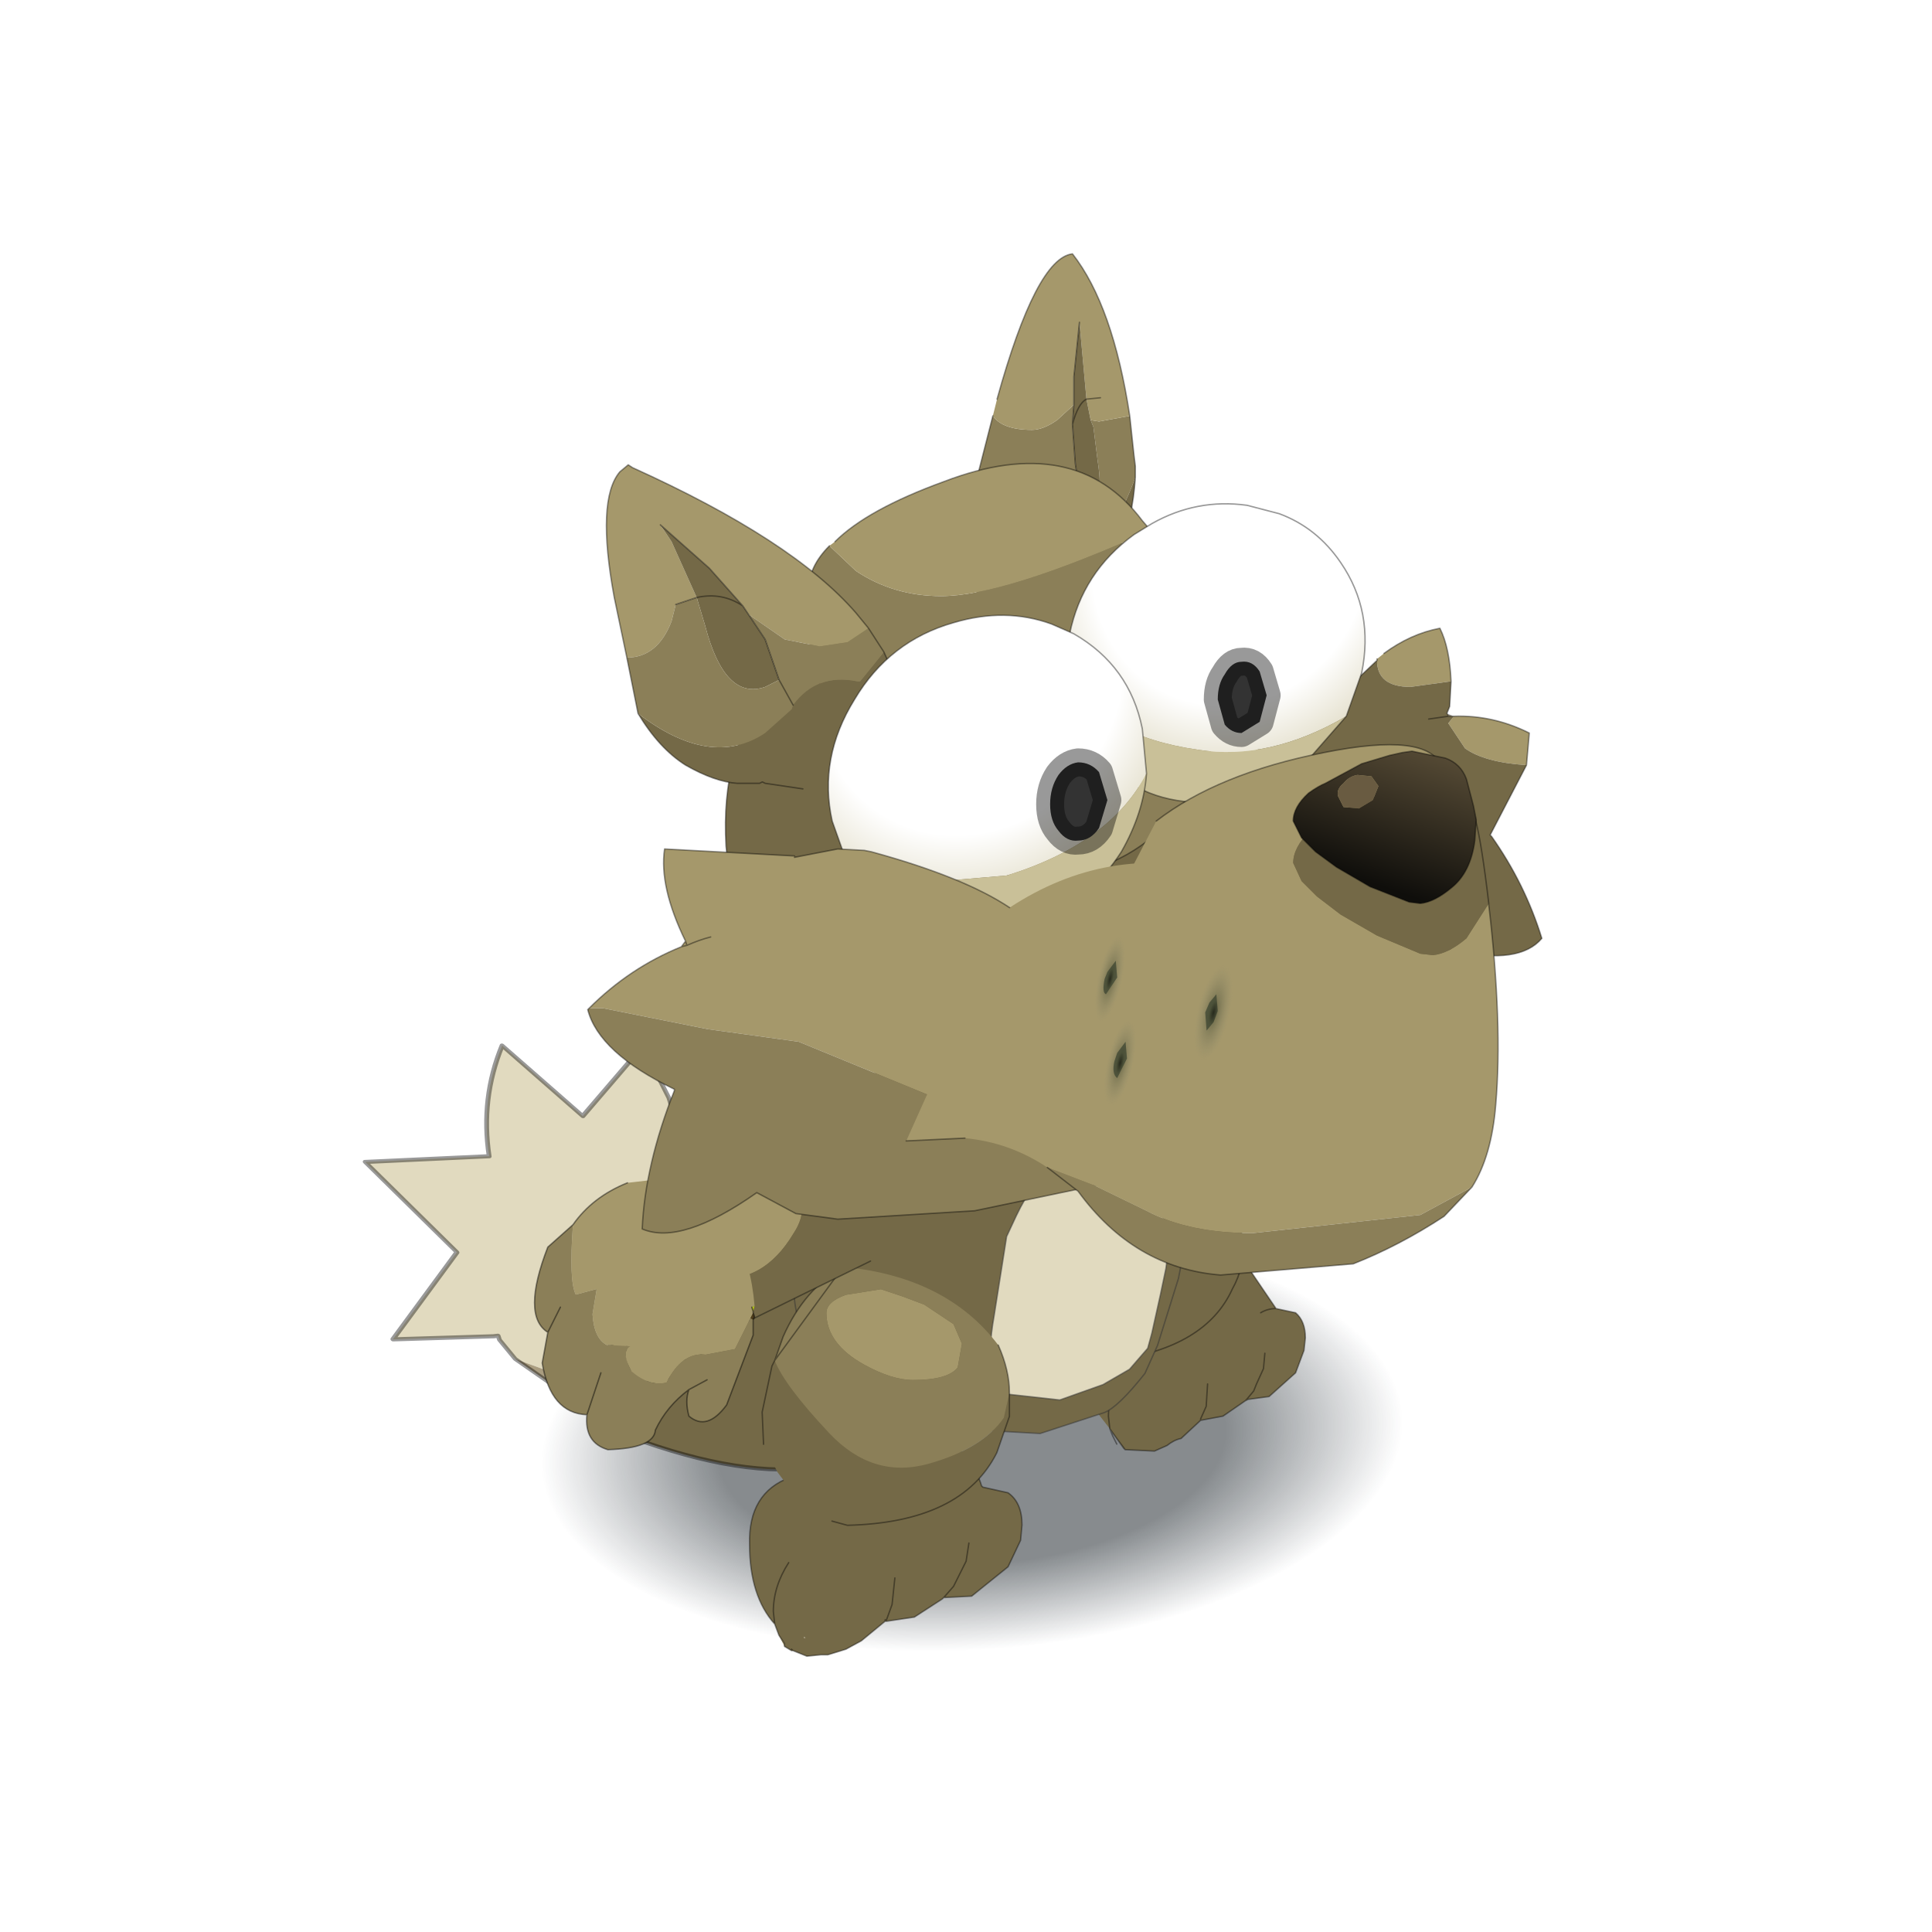 <?xml version="1.0" encoding="UTF-8" standalone="no"?>
<svg xmlns:xlink="http://www.w3.org/1999/xlink" height="440.0px" width="440.0px" xmlns="http://www.w3.org/2000/svg">
  <g transform="matrix(10.0, 0.0, 0.0, 10.0, 0.0, 0.0)">
    <use height="44.0" transform="matrix(0.909, 0.0, 0.0, 0.909, 2.0, 2.0)" width="44.0" xlink:href="#sprite0"/>
  </g>
  <defs>
    <g id="sprite0" transform="matrix(1.0, 0.0, 0.0, 1.0, 0.0, 0.0)">
      <use height="44.0" transform="matrix(1.0, 0.0, 0.0, 1.0, 0.0, 0.0)" width="44.0" xlink:href="#shape0"/>
      <use height="29.5" transform="matrix(-0.775, 0.037, 0.0, 0.373, 33.587, 27.907)" width="29.5" xlink:href="#sprite1"/>
      <use height="6.8" transform="matrix(0.7, 0.0, 0.0, 0.7, 25.045, 29.43)" width="7.8" xlink:href="#sprite2"/>
      <use height="7.45" transform="matrix(0.7, 0.0, 0.0, 0.7, 23.95, 26.665)" width="7.15" xlink:href="#sprite3"/>
      <use height="8.7" transform="matrix(0.7, 0.0, 0.0, 0.7, 23.3, 22.2)" width="10.15" xlink:href="#sprite4"/>
      <use height="5.45" transform="matrix(2.339, -0.267, 0.649, 2.03, 5.469, 24.556)" width="5.75" xlink:href="#sprite5"/>
      <use height="15.2" transform="matrix(0.7, 0.0, 0.0, 0.7, 17.7, 23.25)" width="14.1" xlink:href="#sprite6"/>
      <use height="8.1" transform="matrix(0.7, 0.0, 0.0, 0.7, 16.58, 33.625)" width="9.75" xlink:href="#sprite7"/>
      <use height="9.25" transform="matrix(0.7, 0.0, 0.0, 0.7, 16.86, 29.54)" width="8.9" xlink:href="#sprite8"/>
      <use height="11.6" transform="matrix(0.7, 0.0, 0.0, 0.7, 11.175, 26.0)" width="12.55" xlink:href="#sprite9"/>
      <use height="0.0" transform="matrix(0.7, 0.0, 0.0, 0.7, 27.95, 14.65)" width="0.0" xlink:href="#sprite10"/>
      <use height="0.0" transform="matrix(0.7, 0.0, 0.0, 0.7, 38.04, 18.605)" width="0.0" xlink:href="#sprite11"/>
      <use height="36.6" transform="matrix(0.7, 0.0, 0.0, 0.7, 12.525, 4.16)" width="34.15" xlink:href="#sprite13"/>
      <use height="0.0" transform="matrix(0.7, 0.0, 0.0, 0.7, 28.1, 20.65)" width="0.0" xlink:href="#sprite14"/>
      <use height="0.0" transform="matrix(0.7, 0.0, 0.0, 0.7, 27.4, 18.35)" width="0.0" xlink:href="#sprite15"/>
      <use height="0.0" transform="matrix(0.7, 0.0, 0.0, 0.7, 18.5, 18.9)" width="0.0" xlink:href="#sprite16"/>
      <use height="0.0" transform="matrix(-0.382, -0.013, -0.029, 0.327, 23.6, 25.4)" width="0.0" xlink:href="#sprite12"/>
    </g>
    <g id="shape0" transform="matrix(1.0, 0.0, 0.0, 1.0, 0.0, 0.0)">
      <path d="M44.0 44.0 L0.0 44.0 0.0 0.0 44.0 0.0 44.0 44.0" fill="#43adca" fill-opacity="0.0" fill-rule="evenodd" stroke="none"/>
    </g>
    <g id="sprite1" transform="matrix(1.0, 0.0, 0.0, 1.0, 14.75, 14.75)">
      <use height="29.5" transform="matrix(1.0, 0.0, 0.0, 1.0, -14.75, -14.75)" width="29.5" xlink:href="#shape1"/>
    </g>
    <g id="shape1" transform="matrix(1.0, 0.0, 0.0, 1.0, 14.75, 14.75)">
      <path d="M10.4 -10.45 Q14.75 -6.1 14.75 0.0 14.75 6.1 10.4 10.4 6.1 14.75 0.0 14.75 -6.1 14.75 -10.45 10.4 -14.75 6.1 -14.75 0.0 -14.75 -6.1 -10.45 -10.45 -6.1 -14.75 0.0 -14.75 6.1 -14.75 10.4 -10.45" fill="url(#gradient0)" fill-rule="evenodd" stroke="none"/>
    </g>
    <radialGradient cx="0" cy="0" gradientTransform="matrix(0.017, 0.0, 0.0, 0.017, 0.0, 0.0)" gradientUnits="userSpaceOnUse" id="gradient0" r="819.2" spreadMethod="pad">
      <stop offset="0.588" stop-color="#0e171d" stop-opacity="0.498"/>
      <stop offset="1.0" stop-color="#101a24" stop-opacity="0.0"/>
    </radialGradient>
    <g id="sprite2" transform="matrix(1.0, 0.0, 0.0, 1.0, -0.35, 1.1)">
      <use height="6.8" transform="matrix(1.0, 0.0, 0.0, 1.0, 0.35, -1.1)" width="7.8" xlink:href="#shape2"/>
    </g>
    <g id="shape2" transform="matrix(1.0, 0.0, 0.0, 1.0, -0.35, 1.1)">
      <path d="M1.15 4.85 L0.45 3.95 0.35 2.95 Q0.35 0.8 1.6 0.3 3.75 -1.15 5.15 -1.1 L6.15 -0.85 7.1 0.55 7.8 0.7 Q8.15 1.0 8.15 1.6 L8.1 2.05 7.8 2.85 6.85 3.7 6.1 3.8 6.0 3.85 5.2 4.4 4.4 4.55 3.7 5.2 Q3.45 5.25 3.2 5.45 L2.75 5.65 1.7 5.6 1.65 5.55 1.4 5.2 1.15 4.85 1.1 4.4 Q1.1 3.65 1.6 2.95 1.1 3.65 1.1 4.4 L1.15 4.85 M1.25 5.1 L1.4 5.4 1.25 5.1 M4.4 4.55 L4.4 4.5 4.6 4.05 4.65 3.25 4.6 4.05 4.4 4.5 4.4 4.55 M1.4 5.2 L1.7 5.6 1.4 5.2 M6.1 3.8 L6.05 3.8 6.0 3.85 6.05 3.8 6.3 3.5 6.4 3.25 6.65 2.7 6.7 2.15 6.65 2.7 6.4 3.25 6.3 3.5 6.05 3.8 6.1 3.8 M6.55 0.7 Q6.8 0.55 7.1 0.55 6.8 0.55 6.55 0.7" fill="#746947" fill-rule="evenodd" stroke="none"/>
      <path d="M1.4 5.4 L1.45 5.35 1.4 5.4" fill="#a5986b" fill-rule="evenodd" stroke="none"/>
      <path d="M6.15 -0.85 L7.1 0.55 7.8 0.7 Q8.15 1.0 8.15 1.6 L8.1 2.05 7.8 2.85 6.85 3.7 6.1 3.8 6.0 3.85 5.2 4.4 4.4 4.55 3.7 5.2 Q3.45 5.25 3.2 5.45 L2.75 5.65 1.7 5.6 1.65 5.55 1.4 5.2 1.15 4.85 1.25 5.1 1.4 5.4 1.25 5.1 M6.0 3.85 L6.05 3.8 6.3 3.5 6.4 3.25 6.65 2.7 6.7 2.15 M7.1 0.55 Q6.8 0.55 6.55 0.7 M6.05 3.8 L6.1 3.8 M1.7 5.6 L1.4 5.2 M1.6 2.95 Q1.1 3.65 1.1 4.4 L1.15 4.85 M4.65 3.25 L4.6 4.05 4.4 4.5 4.4 4.55" fill="none" stroke="#000000" stroke-linecap="round" stroke-linejoin="round" stroke-opacity="0.4" stroke-width="0.05"/>
    </g>
    <g id="sprite3" transform="matrix(1.0, 0.0, 0.0, 1.0, 0.5, 1.05)">
      <use height="7.45" transform="matrix(1.0, 0.0, 0.0, 1.0, -0.5, -1.05)" width="7.15" xlink:href="#shape3"/>
    </g>
    <g id="shape3" transform="matrix(1.0, 0.0, 0.0, 1.0, 0.5, 1.05)">
      <path d="M1.55 6.3 Q0.85 6.2 0.6 5.8 L0.0 5.1 -0.4 4.35 -0.45 3.45 -0.2 2.1 0.15 1.15 Q0.75 -0.25 1.85 -1.05 4.85 -1.05 6.3 0.8 L6.65 2.1 Q6.7 3.05 6.25 3.85 5.3 5.95 2.0 6.4 L1.55 6.3" fill="#746947" fill-rule="evenodd" stroke="none"/>
      <path d="M-0.4 4.35 L-0.45 3.45 -0.2 2.1 0.15 1.15 Q0.75 -0.25 1.85 -1.05 M6.3 0.8 L6.65 2.1 Q6.7 3.05 6.25 3.85 5.3 5.95 2.0 6.4 L1.55 6.3" fill="none" stroke="#000000" stroke-linecap="round" stroke-linejoin="round" stroke-opacity="0.4" stroke-width="0.05"/>
    </g>
    <g id="sprite4" transform="matrix(1.0, 0.0, 0.0, 1.0, 0.0, 0.0)">
      <use height="8.7" transform="matrix(1.0, 0.0, 0.0, 1.0, 0.0, 0.0)" width="10.15" xlink:href="#shape4"/>
    </g>
    <g id="shape4" transform="matrix(1.0, 0.0, 0.0, 1.0, 0.0, 0.0)">
      <path d="M9.8 2.45 L9.65 2.8 9.75 2.4 9.8 2.35 9.8 2.45 9.75 2.4 9.8 2.45" fill="#666649" fill-rule="evenodd" stroke="none"/>
      <path d="M9.85 2.4 L9.8 2.45 9.8 2.35 9.85 2.4" fill="#3a392c" fill-rule="evenodd" stroke="none"/>
      <path d="M9.85 2.85 L9.85 2.4 9.8 2.35 9.5 2.7 8.5 1.8 7.0 3.05 6.75 3.25 6.65 3.25 4.55 4.4 Q4.55 2.65 3.4 1.65 L2.65 1.05 4.3 0.8 6.9 0.55 7.2 0.4 8.05 0.0 8.65 0.2 9.1 0.55 10.15 1.5 9.9 2.05 10.15 2.4 9.85 2.85 M8.05 0.8 L9.45 1.45 9.9 2.05 9.45 1.45 8.05 0.8" fill="#f4c23f" fill-rule="evenodd" stroke="none"/>
      <path d="M9.8 3.3 L9.9 3.15 9.9 3.25 9.8 3.3 M9.75 2.4 L9.5 2.7 9.1 2.95 9.0 2.9 9.5 2.7 9.8 2.35 9.75 2.4" fill="#4d4d37" fill-rule="evenodd" stroke="none"/>
      <path d="M1.95 8.7 Q1.15 8.0 0.55 6.75 L0.0 5.2 0.2 4.6 Q0.95 2.25 1.55 1.9 L2.65 1.05 3.4 1.65 Q4.55 2.65 4.55 4.4 L6.65 3.25 6.75 3.25 7.0 3.05 8.5 1.8 9.5 2.7 9.75 2.4 9.65 2.8 9.8 2.45 9.85 2.4 9.85 2.85 9.85 3.05 9.9 3.1 9.9 3.15 9.8 3.3 8.05 4.45 7.6 5.0 7.5 4.85 1.95 8.7 M9.0 2.9 L9.1 2.95 9.5 2.7 9.0 2.9 Q9.0 2.45 8.55 2.5 L8.85 3.0 9.0 2.9 8.85 3.0 8.55 2.5 Q9.0 2.45 9.0 2.9" fill="#ba871b" fill-rule="evenodd" stroke="none"/>
      <path d="M1.95 8.7 L7.5 4.85 M7.6 5.0 L8.05 4.45 9.8 3.3 9.9 3.15 M9.9 3.1 L9.85 3.05 9.85 2.85 9.85 2.4 M9.75 2.4 L9.5 2.7 9.1 2.95 9.0 2.9 8.85 3.0 8.55 2.5 Q9.0 2.45 9.0 2.9 L9.5 2.7 M2.65 1.05 L1.55 1.9 M9.9 2.05 L10.15 1.5 9.1 0.55 8.65 0.2 8.05 0.0 7.2 0.4 6.9 0.55 4.3 0.8 2.65 1.05 M9.8 2.35 L9.75 2.4 9.8 2.45 9.8 2.35 9.5 2.7 M9.8 2.35 L9.85 2.4 M9.8 3.3 L9.9 3.25 9.9 3.15 M9.85 2.85 L10.15 2.4 9.9 2.05 9.45 1.45 8.05 0.8" fill="none" stroke="#171711" stroke-linecap="round" stroke-linejoin="round" stroke-opacity="0.482" stroke-width="0.05"/>
    </g>
    <g id="sprite5" transform="matrix(1.0, 0.0, 0.0, 1.0, -0.65, -1.0)">
      <use height="5.45" transform="matrix(1.0, 0.0, 0.0, 1.0, 0.65, 1.0)" width="5.75" xlink:href="#shape5"/>
    </g>
    <g id="shape5" transform="matrix(1.0, 0.0, 0.0, 1.0, -0.65, -1.0)">
      <path d="M5.4 2.75 Q4.4 3.05 3.65 3.75 L3.4 4.05 3.2 4.3 Q2.75 4.8 2.65 5.25 L1.85 4.75 1.75 4.5 1.75 4.45 1.7 4.45 0.65 4.35 1.6 3.4 0.95 2.2 2.25 2.3 Q2.35 1.6 2.75 1.0 L3.35 1.95 4.2 1.2 4.3 1.85 4.3 1.95 Q4.95 2.2 5.4 2.75" fill="#e1dabf" fill-rule="evenodd" stroke="none"/>
      <path d="M6.35 5.15 L6.0 5.75 Q4.75 7.15 2.65 5.75 L2.6 5.65 2.65 5.25 Q2.75 4.8 3.2 4.3 L3.4 4.05 3.65 3.75 Q4.4 3.05 5.4 2.75 L6.0 3.6 Q6.5 4.55 6.35 5.1 L6.35 5.15" fill="#746947" fill-rule="evenodd" stroke="none"/>
      <path d="M2.65 5.25 L2.6 5.65 1.85 4.75 2.65 5.25" fill="#aa9d80" fill-rule="evenodd" stroke="none"/>
      <path d="M2.6 5.65 L2.65 5.75 Q4.75 7.15 6.0 5.75 L6.35 5.15 M6.35 5.1 Q6.5 4.55 6.0 3.6 L5.4 2.75 Q4.4 3.05 3.65 3.75 L3.4 4.05 3.2 4.3 Q2.75 4.8 2.65 5.25 L2.6 5.65 1.85 4.75 1.75 4.5 1.75 4.45 1.7 4.45 0.65 4.35 1.6 3.4 0.95 2.2 2.25 2.3 Q2.35 1.6 2.75 1.0 L3.35 1.95 4.2 1.2 4.3 1.85 4.3 1.95 Q4.95 2.2 5.4 2.75" fill="none" stroke="#000000" stroke-linecap="round" stroke-linejoin="round" stroke-opacity="0.4" stroke-width="0.05"/>
    </g>
    <g id="sprite6" transform="matrix(1.0, 0.0, 0.0, 1.0, 0.0, 0.0)">
      <use height="15.2" transform="matrix(1.0, 0.0, 0.0, 1.0, 0.0, 0.0)" width="14.1" xlink:href="#shape6"/>
    </g>
    <g id="shape6" transform="matrix(1.0, 0.0, 0.0, 1.0, 0.0, 0.0)">
      <path d="M12.6 2.55 Q13.4 3.25 13.7 4.35 L14.05 6.3 14.1 7.6 13.75 9.4 13.0 11.8 12.55 12.8 Q11.6 14.0 11.1 14.2 L8.8 14.95 5.2 14.75 Q3.4 13.95 1.55 12.75 -0.35 11.5 0.05 8.7 0.45 5.9 0.7 5.4 L1.45 3.95 Q4.25 -0.45 7.85 0.05 12.05 0.7 12.6 2.55" fill="#746947" fill-rule="evenodd" stroke="none"/>
      <path d="M12.6 2.55 Q12.05 0.7 7.85 0.05 4.25 -0.45 1.45 3.95 L0.7 5.4 Q0.45 5.9 0.05 8.7 -0.35 11.5 1.55 12.75 3.4 13.95 5.2 14.75 L8.8 14.95 11.1 14.2 Q11.6 14.0 12.55 12.8 L13.0 11.8 13.75 9.4 14.1 7.6 14.05 6.3 13.7 4.35 Q13.4 3.25 12.6 2.55 Z" fill="none" stroke="#333333" stroke-linecap="round" stroke-linejoin="round" stroke-opacity="0.498" stroke-width="0.05"/>
      <path d="M13.4 8.3 L13.3 9.05 13.1 10.0 12.8 11.35 12.65 11.9 12.0 12.65 11.05 13.2 9.5 13.75 7.7 13.55 Q6.7 13.3 7.15 10.75 L7.6 7.9 7.95 7.15 Q9.1 4.75 10.65 5.05 12.45 5.4 12.65 6.4 L13.2 7.2 13.4 8.3" fill="#e1dabf" fill-rule="evenodd" stroke="none"/>
      <path d="M13.4 8.3 L13.3 9.05 13.1 10.0 12.8 11.35 12.65 11.9 12.0 12.65 11.05 13.2 9.5 13.75 7.7 13.55 Q6.7 13.3 7.15 10.75 L7.6 7.9 7.95 7.15 Q9.1 4.75 10.65 5.05 12.45 5.4 12.65 6.4 L13.2 7.2 13.4 8.3 Z" fill="none" stroke="#333333" stroke-linecap="round" stroke-linejoin="round" stroke-opacity="0.498" stroke-width="0.05"/>
    </g>
    <g id="sprite7" transform="matrix(1.0, 0.0, 0.0, 1.0, 0.6, -0.25)">
      <use height="8.1" transform="matrix(1.0, 0.0, 0.0, 1.0, -0.6, 0.25)" width="9.75" xlink:href="#shape7"/>
    </g>
    <g id="shape7" transform="matrix(1.0, 0.0, 0.0, 1.0, 0.6, -0.25)">
      <path d="M0.65 8.0 L0.45 7.6 0.65 7.9 0.65 8.0 M1.4 7.7 L1.35 7.7 1.35 7.65 1.4 7.7" fill="#a5986b" fill-rule="evenodd" stroke="none"/>
      <path d="M6.5 0.55 Q7.5 1.5 7.7 2.25 L7.75 2.3 8.65 2.5 Q9.15 2.85 9.15 3.65 L9.1 4.2 8.65 5.15 7.35 6.2 6.4 6.25 6.35 6.25 6.7 5.85 6.8 5.65 7.15 4.95 7.25 4.3 7.15 4.95 6.8 5.65 6.7 5.85 6.35 6.25 6.3 6.3 5.3 6.95 4.3 7.1 4.25 7.05 4.3 7.05 4.5 6.5 4.6 5.55 4.5 6.5 4.3 7.05 4.25 7.05 4.3 7.1 4.25 7.1 3.4 7.8 2.85 8.1 2.2 8.3 1.95 8.3 1.45 8.35 0.95 8.15 0.9 8.15 0.65 8.0 0.65 7.9 0.45 7.6 0.3 7.2 Q-0.6 6.2 -0.6 4.35 -0.65 2.5 0.85 1.95 3.2 0.45 4.85 0.3 L5.25 0.25 6.5 0.55 M0.8 5.0 Q0.25 5.85 0.25 6.75 L0.3 7.2 0.25 6.75 Q0.25 5.85 0.8 5.0 M4.25 7.05 L4.25 7.1 4.25 7.05 M1.4 7.7 L1.35 7.65 1.35 7.7 1.4 7.7 M0.9 8.15 L0.9 8.1 0.95 8.15 0.9 8.1 0.9 8.15" fill="#746947" fill-rule="evenodd" stroke="none"/>
      <path d="M6.35 6.25 L6.4 6.25 7.35 6.2 8.65 5.15 9.1 4.2 9.15 3.65 Q9.15 2.85 8.65 2.5 L7.75 2.3 7.7 2.25 Q7.5 1.5 6.5 0.55 M0.85 1.95 Q-0.65 2.5 -0.6 4.35 -0.6 6.2 0.3 7.2 L0.25 6.75 Q0.25 5.85 0.8 5.0 M6.35 6.25 L6.7 5.85 6.8 5.65 7.15 4.95 7.25 4.3 M4.6 5.55 L4.5 6.5 4.3 7.05 4.25 7.05 4.3 7.1 5.3 6.95 6.3 6.3 6.35 6.25 M4.25 7.1 L4.25 7.05 M4.3 7.1 L4.25 7.1 3.4 7.8 2.85 8.1 2.2 8.3 1.95 8.3 1.45 8.35 0.95 8.15 0.9 8.15 0.65 8.0 M0.45 7.6 L0.3 7.2 M0.45 7.6 L0.65 7.9 0.65 8.0 M0.95 8.15 L0.9 8.1 0.9 8.15" fill="none" stroke="#000000" stroke-linecap="round" stroke-linejoin="round" stroke-opacity="0.4" stroke-width="0.05"/>
    </g>
    <g id="sprite8" transform="matrix(1.0, 0.0, 0.0, 1.0, 0.2, 0.8)">
      <use height="9.25" transform="matrix(1.0, 0.0, 0.0, 1.0, -0.2, -0.8)" width="8.9" xlink:href="#shape8"/>
    </g>
    <g id="shape8" transform="matrix(1.0, 0.0, 0.0, 1.0, 0.2, 0.8)">
      <path d="M5.65 0.55 L6.7 1.25 7.0 1.95 6.85 2.8 Q6.5 3.25 5.25 3.25 4.5 3.25 3.5 2.7 2.15 1.95 2.15 0.85 2.15 0.45 2.85 0.2 L4.1 0.0 4.85 0.25 5.65 0.55" fill="#a5986b" fill-rule="evenodd" stroke="none"/>
      <path d="M0.3 2.55 Q0.65 3.45 2.25 5.15 3.8 6.8 5.8 6.25 7.75 5.7 8.5 4.6 L8.7 3.7 8.7 4.55 8.25 5.85 Q7.0 8.35 2.9 8.45 L2.35 8.3 Q1.5 8.0 1.15 7.55 L0.4 6.55 -0.1 5.55 -0.15 4.4 0.2 2.75 0.3 2.55" fill="#746947" fill-rule="evenodd" stroke="none"/>
      <path d="M8.7 3.7 L8.5 4.6 Q7.75 5.7 5.8 6.25 3.8 6.8 2.25 5.15 0.65 3.45 0.3 2.55 L0.6 1.7 Q1.35 0.0 2.75 -0.8 6.45 -0.45 8.3 2.0 8.7 2.9 8.7 3.7 M5.65 0.55 L4.85 0.25 4.1 0.0 2.85 0.2 Q2.15 0.45 2.15 0.85 2.15 1.95 3.5 2.7 4.5 3.25 5.25 3.25 6.5 3.25 6.85 2.8 L7.0 1.95 6.7 1.25 5.65 0.55" fill="#8b7f58" fill-rule="evenodd" stroke="none"/>
      <path d="M0.3 2.55 L0.2 2.75 -0.15 4.4 -0.1 5.55 M2.35 8.3 L2.9 8.45 Q7.0 8.35 8.25 5.85 L8.7 4.55 8.7 3.7 Q8.7 2.9 8.3 2.0 M2.75 -0.8 Q1.35 0.0 0.6 1.7 L0.3 2.55 Z" fill="none" stroke="#000000" stroke-linecap="round" stroke-linejoin="round" stroke-opacity="0.4" stroke-width="0.05"/>
    </g>
    <g id="sprite9" transform="matrix(1.0, 0.0, 0.0, 1.0, 2.75, 0.0)">
      <use height="11.6" transform="matrix(1.0, 0.0, 0.0, 1.0, -2.75, 0.0)" width="12.55" xlink:href="#shape9"/>
    </g>
    <g id="shape9" transform="matrix(1.0, 0.0, 0.0, 1.0, 2.75, 0.0)">
      <path d="M1.45 9.25 L1.35 9.3 1.35 9.15 1.45 8.65 1.45 9.25 M1.0 4.8 L1.1 4.55 1.2 4.55 1.0 4.8" fill="#666649" fill-rule="evenodd" stroke="none"/>
      <path d="M1.35 9.15 L0.75 9.25 0.7 8.75 0.15 8.8 0.05 7.15 0.0 6.65 0.0 6.55 0.05 6.35 Q0.05 5.95 0.2 5.65 L1.0 4.8 1.2 4.55 1.95 3.5 Q1.8 3.35 2.0 3.3 L2.1 3.15 Q2.5 2.15 4.3 0.55 5.8 0.8 6.35 1.75 7.25 2.8 6.55 3.85 5.45 5.7 3.65 5.45 L3.65 5.65 1.45 7.05 1.45 8.65 1.35 9.15 M0.75 6.1 L0.55 8.2 0.7 8.75 0.55 8.2 0.75 6.1" fill="#a5986b" fill-rule="evenodd" stroke="none"/>
      <path d="M5.6 0.2 Q5.7 -0.05 6.05 0.05 L6.2 0.05 6.35 0.05 6.55 0.05 Q7.45 0.0 8.85 0.85 9.55 1.65 9.8 2.75 9.65 2.95 9.75 3.35 L9.3 4.85 3.6 7.65 2.9 8.7 2.5 8.2 2.65 7.45 2.65 7.3 1.95 7.4 1.95 8.1 2.1 9.05 1.45 9.25 1.45 8.65 1.45 7.05 3.65 5.65 3.65 5.45 Q5.45 5.7 6.55 3.85 7.25 2.8 6.35 1.75 5.8 0.8 4.3 0.55 L5.6 0.2" fill="#746947" fill-rule="evenodd" stroke="none"/>
      <path d="M9.3 4.85 L3.6 7.65 2.9 8.7 2.5 8.2 2.65 7.45 2.65 7.3 1.95 7.4 1.95 8.1 2.1 9.05 1.45 9.25 1.35 9.3 1.35 9.15 0.75 9.25 0.7 8.75 0.15 8.8 0.05 7.15 0.0 6.65 0.0 6.55 0.05 6.35 Q0.05 5.95 0.2 5.65 L1.0 4.8 1.1 4.55 1.2 4.55 1.95 3.5 Q1.8 3.35 2.0 3.3 L2.1 3.15 Q2.5 2.15 4.3 0.55 L5.6 0.2 M1.2 4.55 L1.0 4.8 M0.7 8.75 L0.55 8.2 0.75 6.1 M1.45 8.65 L1.35 9.15" fill="none" stroke="#171711" stroke-linecap="round" stroke-linejoin="round" stroke-opacity="0.482" stroke-width="0.05"/>
      <path d="M5.15 6.45 L5.1 6.65 5.05 6.5 5.15 6.45" fill="#b4c518" fill-rule="evenodd" stroke="none"/>
      <path d="M0.6 2.05 L2.75 1.8 Q4.9 3.45 5.15 6.45 L5.05 6.5 5.1 6.65 5.1 6.7 5.0 6.9 4.45 8.0 3.4 8.2 Q2.55 8.1 2.0 9.2 1.4 9.35 0.75 8.8 0.35 8.1 0.7 7.9 L-0.15 7.85 Q-0.6 7.6 -0.65 6.75 L-0.5 5.85 -1.25 6.05 Q-1.5 5.55 -1.35 3.55 -0.65 2.55 0.6 2.05" fill="#a5986b" fill-rule="evenodd" stroke="none"/>
      <path d="M5.1 6.7 L5.15 6.85 5.1 6.95 5.0 6.9 5.1 6.7" fill="url(#gradient1)" fill-rule="evenodd" stroke="none"/>
      <path d="M5.1 6.95 L5.1 7.5 4.15 10.0 Q3.45 10.95 2.8 10.4 2.65 9.85 2.8 9.45 2.0 10.05 1.6 10.9 1.55 11.55 -0.1 11.6 -0.95 11.35 -0.85 10.35 -2.15 10.3 -2.45 8.5 L-2.25 7.4 Q-3.2 6.8 -2.25 4.35 L-1.35 3.55 Q-1.5 5.55 -1.25 6.05 L-0.5 5.85 -0.65 6.75 Q-0.6 7.6 -0.15 7.85 L0.7 7.9 Q0.35 8.1 0.75 8.8 1.4 9.35 2.0 9.2 2.55 8.1 3.4 8.2 L4.45 8.0 5.0 6.9 5.1 6.95 M3.45 9.1 L2.8 9.45 3.45 9.1 M-1.8 6.5 L-2.25 7.4 -1.8 6.5 M-0.35 8.85 L-0.85 10.35 -0.35 8.85" fill="#8b7f58" fill-rule="evenodd" stroke="none"/>
      <path d="M5.1 6.65 L5.1 6.7 5.15 6.85 5.1 6.95 5.1 7.5 4.15 10.0 Q3.45 10.95 2.8 10.4 2.65 9.85 2.8 9.45 2.0 10.05 1.6 10.9 1.55 11.55 -0.1 11.6 -0.95 11.35 -0.85 10.35 -2.15 10.3 -2.45 8.5 L-2.25 7.4 Q-3.2 6.8 -2.25 4.35 L-1.35 3.55 Q-0.65 2.55 0.6 2.05 M2.8 9.45 L3.45 9.1 M5.05 6.5 L5.1 6.65 M-0.85 10.35 L-0.35 8.85 M-2.25 7.4 L-1.8 6.5" fill="none" stroke="#000000" stroke-linecap="round" stroke-linejoin="round" stroke-opacity="0.451" stroke-width="0.05"/>
    </g>
    <linearGradient gradientTransform="matrix(0.009, -0.011, -0.007, -0.003, 6.1, 7.45)" gradientUnits="userSpaceOnUse" id="gradient1" spreadMethod="pad" x1="-819.2" x2="819.2">
      <stop offset="0.0" stop-color="#57451f"/>
      <stop offset="1.0" stop-color="#413417"/>
    </linearGradient>
    <g id="sprite11" transform="matrix(1.0, 0.0, 0.0, 1.0, -1.7, -1.65)">
      <use height="0.0" transform="matrix(-0.539, -0.019, -0.041, 0.462, 1.7, 1.65)" width="0.0" xlink:href="#sprite12"/>
    </g>
    <g id="sprite13" transform="matrix(1.0, 0.0, 0.0, 1.0, 4.75, 8.2)">
      <use height="36.6" transform="matrix(1.0, 0.0, 0.0, 1.0, -4.75, -8.2)" width="34.15" xlink:href="#shape10"/>
      <use height="10.5" transform="matrix(-0.151, 0.012, -0.069, 0.354, 18.65, 17.05)" width="8.5" xlink:href="#shape11"/>
      <use height="10.5" transform="matrix(-0.122, 0.01, -0.062, 0.317, 15.15, 19.05)" width="8.5" xlink:href="#shape11"/>
      <use height="10.5" transform="matrix(-0.113, 0.009, -0.062, 0.317, 14.75, 16.05)" width="8.5" xlink:href="#shape11"/>
      <use height="5.45" transform="matrix(1.0, 0.0, 0.0, 1.0, 20.5, 9.6)" width="6.55" xlink:href="#shape12"/>
    </g>
    <g id="shape10" transform="matrix(1.0, 0.0, 0.0, 1.0, 4.75, 8.2)">
      <path d="M17.7 14.75 L11.35 15.9 12.2 11.35 Q17.3 11.15 20.2 12.35 L17.7 14.75" fill="#a5986b" fill-rule="evenodd" stroke="none"/>
      <path d="M17.7 14.75 L20.2 12.35 Q17.3 11.15 12.2 11.35 L11.35 15.9 17.7 14.75 18.6 14.6 M11.35 15.9 L11.25 15.95 10.75 16.0 M12.35 10.65 L12.2 11.35" fill="none" stroke="#000000" stroke-linecap="round" stroke-linejoin="round" stroke-opacity="0.4" stroke-width="1.0"/>
      <path d="M12.45 7.65 Q15.0 9.0 15.95 11.65 16.6 13.45 16.2 15.15 L15.7 16.6 Q14.55 18.8 9.4 19.15 4.2 19.35 2.4 17.95 0.5 16.45 0.2 13.0 0.0 9.5 1.7 7.65 L3.3 6.55 Q4.7 5.85 6.75 6.05 10.0 6.25 12.45 7.65" fill="#746947" fill-rule="evenodd" stroke="none"/>
      <path d="M12.45 7.65 Q10.0 6.25 6.75 6.05 4.7 5.85 3.3 6.55 L1.7 7.65 Q0.0 9.5 0.2 13.0 0.5 16.45 2.4 17.95 4.2 19.35 9.4 19.15 14.55 18.8 15.7 16.6 L16.2 15.15 Q16.6 13.45 15.95 11.65 15.0 9.0 12.45 7.65 Z" fill="none" stroke="#000000" stroke-linecap="round" stroke-linejoin="round" stroke-opacity="0.4" stroke-width="0.05"/>
      <path d="M23.5 6.35 L23.5 6.3 23.75 6.1 Q24.7 5.4 25.75 5.2 26.1 5.9 26.15 7.1 L24.7 7.3 Q23.5 7.3 23.5 6.35 M26.05 8.3 L26.2 8.35 26.05 8.35 26.05 8.3 26.05 8.35 26.05 8.3 M26.25 8.35 Q27.65 8.3 28.95 8.95 L28.85 10.1 Q27.35 10.0 26.65 9.5 L26.05 8.6 26.25 8.35" fill="#a5986b" fill-rule="evenodd" stroke="none"/>
      <path d="M17.65 11.65 Q18.55 10.05 20.75 8.0 L21.5 7.6 22.6 7.2 23.5 6.35 Q23.5 7.3 24.7 7.3 L26.15 7.1 26.1 8.0 26.0 8.25 26.05 8.3 26.05 8.35 26.2 8.35 26.25 8.35 26.05 8.6 26.65 9.5 Q27.35 10.0 28.85 10.1 L27.55 12.6 27.6 12.65 Q28.8 14.35 29.4 16.3 28.6 17.25 26.3 16.75 L25.4 17.85 24.5 18.6 Q23.3 19.35 21.0 20.2 L14.95 21.55 14.75 21.55 Q13.6 21.65 12.95 20.9 L12.4 20.2 Q11.55 18.35 12.0 14.1 L12.1 13.3 Q14.6 11.05 17.65 11.65 M26.05 16.25 L26.1 16.7 26.3 16.75 26.1 16.7 26.05 16.25 M26.05 8.35 L25.35 8.45 26.05 8.35" fill="#746947" fill-rule="evenodd" stroke="none"/>
      <path d="M23.5 6.35 L22.6 7.2 21.5 7.6 20.75 8.0 Q18.55 10.05 17.65 11.65 M12.4 20.2 L12.95 20.9 Q13.6 21.65 14.75 21.55 L14.95 21.55 21.0 20.2 Q23.3 19.35 24.5 18.6 L25.4 17.85 26.3 16.75 26.1 16.7 26.05 16.25 M23.5 6.3 L23.5 6.35 M26.15 7.1 Q26.1 5.9 25.75 5.2 24.7 5.4 23.75 6.1 M26.2 8.35 L26.05 8.3 26.05 8.35 26.2 8.35 26.25 8.35 Q27.65 8.3 28.95 8.95 L28.85 10.1 27.55 12.6 27.6 12.65 Q28.8 14.35 29.4 16.3 28.6 17.25 26.3 16.75 M26.05 8.3 L26.0 8.25 26.1 8.0 26.15 7.1 M25.35 8.45 L26.05 8.35" fill="none" stroke="#000000" stroke-linecap="round" stroke-linejoin="round" stroke-opacity="0.4" stroke-width="0.05"/>
      <path d="M8.7 1.8 L9.2 -0.25 9.75 -2.4 Q10.1 -1.9 11.15 -1.9 11.55 -1.9 12.05 -2.25 L12.65 -2.8 12.6 -2.1 12.7 -0.7 12.9 0.65 Q13.8 1.1 13.5 -0.8 L13.35 -2.0 13.25 -2.25 13.55 -2.2 14.65 -2.4 14.8 -1.0 14.85 -0.6 14.85 -0.2 Q13.45 3.65 11.35 2.15 L11.25 2.1 Q10.5 1.5 9.55 2.35 L9.5 2.35 8.7 1.8 M13.1 1.5 L12.9 0.65 13.1 1.5" fill="#8b7f58" fill-rule="evenodd" stroke="none"/>
      <path d="M14.65 -2.4 L13.55 -2.2 13.25 -2.25 13.1 -3.0 13.05 -3.55 12.85 -5.75 12.65 -3.8 12.65 -2.8 12.05 -2.25 Q11.55 -1.9 11.15 -1.9 10.1 -1.9 9.75 -2.4 L9.9 -3.0 Q11.3 -8.05 12.6 -8.2 14.05 -6.35 14.65 -2.4 M13.6 -3.05 L13.1 -3.0 13.6 -3.05" fill="#a5986b" fill-rule="evenodd" stroke="none"/>
      <path d="M8.7 1.8 L9.5 2.35 9.55 2.35 Q10.5 1.5 11.25 2.1 L11.35 2.15 Q13.45 3.65 14.85 -0.2 14.75 1.3 14.3 2.25 13.8 3.3 13.3 3.65 L12.7 4.1 12.7 4.15 11.85 5.0 11.5 5.35 Q10.25 6.5 8.7 2.95 L8.6 2.85 8.7 1.8 M13.25 -2.25 L13.35 -2.0 13.5 -0.8 Q13.8 1.1 12.9 0.65 L12.7 -0.7 12.6 -2.1 12.65 -2.8 12.65 -3.8 12.85 -5.75 13.05 -3.55 13.1 -3.0 Q12.8 -2.85 12.6 -2.1 12.8 -2.85 13.1 -3.0 L13.25 -2.25" fill="#746947" fill-rule="evenodd" stroke="none"/>
      <path d="M9.75 -2.4 L9.2 -0.25 8.7 1.8 M14.85 -0.2 L14.85 -0.6 14.8 -1.0 14.65 -2.4 Q14.05 -6.35 12.6 -8.2 11.3 -8.05 9.9 -3.0 M12.9 0.65 L13.1 1.5 M12.65 -2.8 L12.65 -3.8 12.85 -5.75 M13.1 -3.0 L13.6 -3.05 M12.65 -2.8 L12.6 -2.1 Q12.8 -2.85 13.1 -3.0 M12.9 0.65 L12.7 -0.7 12.6 -2.1 M8.6 2.85 L8.7 1.8 M14.85 -0.2 Q14.75 1.3 14.3 2.25 13.8 3.3 13.3 3.65 L12.7 4.1 12.7 4.15 11.85 5.0" fill="none" stroke="#000000" stroke-linecap="round" stroke-linejoin="round" stroke-opacity="0.4" stroke-width="0.05"/>
      <path d="M15.4 1.7 Q17.55 4.65 17.8 7.15 18.0 9.8 16.25 11.9 14.5 13.9 11.8 14.1 9.05 14.3 6.95 12.55 4.9 10.85 4.0 8.4 2.95 6.0 3.15 3.85 3.15 3.0 3.9 2.25 L4.85 3.15 Q6.2 4.05 7.9 4.05 10.15 4.05 15.4 1.7" fill="#8b7f58" fill-rule="evenodd" stroke="none"/>
      <path d="M4.1 2.1 Q5.25 0.95 8.0 -0.05 12.7 -1.85 15.1 1.35 L15.4 1.7 Q10.15 4.05 7.9 4.05 6.2 4.05 4.85 3.15 L3.9 2.25 4.1 2.1" fill="#a5986b" fill-rule="evenodd" stroke="none"/>
      <path d="M4.1 2.1 Q5.25 0.95 8.0 -0.05 12.7 -1.85 15.1 1.35 L15.4 1.7 Q17.55 4.65 17.8 7.15 18.0 9.8 16.25 11.9 14.5 13.9 11.8 14.1 9.05 14.3 6.95 12.55 4.9 10.85 4.0 8.4 2.95 6.0 3.15 3.85 3.15 3.0 3.9 2.25" fill="none" stroke="#000000" stroke-linecap="round" stroke-linejoin="round" stroke-opacity="0.4" stroke-width="0.05"/>
      <path d="M-3.35 6.25 L-3.8 4.1 Q-4.45 0.6 -3.6 -0.4 L-3.3 -0.65 -3.15 -0.55 Q2.6 2.05 4.85 4.65 L5.3 5.2 4.55 5.7 3.55 5.85 2.3 5.6 1.0 4.7 0.8 4.4 -0.4 3.05 -2.15 1.5 -1.75 2.1 -0.85 4.1 -1.6 4.35 -1.75 4.95 Q-2.25 6.25 -3.35 6.25" fill="#a5986b" fill-rule="evenodd" stroke="none"/>
      <path d="M5.85 6.05 L6.25 6.95 6.2 7.05 Q5.6 11.3 3.55 11.0 L2.95 10.95 1.6 10.75 1.5 10.7 1.4 10.75 0.6 10.75 Q-0.2 10.7 -1.25 10.1 -2.2 9.5 -2.95 8.25 -0.35 10.25 1.6 8.95 L2.55 8.1 2.6 7.95 Q3.45 6.8 4.9 7.1 L5.0 7.1 5.85 6.05 M-0.85 4.1 L-1.75 2.1 -2.15 1.5 -0.4 3.05 0.8 4.4 1.0 4.7 1.6 5.6 2.1 7.05 1.6 7.3 Q0.15 7.8 -0.55 5.1 L-0.85 4.1 Q0.05 3.9 0.8 4.4 0.05 3.9 -0.85 4.1" fill="#746947" fill-rule="evenodd" stroke="none"/>
      <path d="M5.3 5.2 L5.85 6.05 5.0 7.1 4.9 7.1 Q3.45 6.8 2.6 7.95 L2.55 8.1 1.6 8.95 Q-0.35 10.25 -2.95 8.25 L-3.35 6.25 Q-2.25 6.25 -1.75 4.95 L-1.6 4.35 -0.85 4.1 -0.55 5.1 Q0.15 7.8 1.6 7.3 L2.1 7.05 1.6 5.6 1.0 4.7 2.3 5.6 3.55 5.85 4.55 5.7 5.3 5.2 M2.6 7.95 L2.1 7.05 2.6 7.95" fill="#8b7f58" fill-rule="evenodd" stroke="none"/>
      <path d="M-3.35 6.25 L-3.8 4.1 Q-4.45 0.6 -3.6 -0.4 L-3.3 -0.65 -3.15 -0.55 Q2.6 2.05 4.85 4.65 L5.3 5.2 5.85 6.05 6.25 6.95 M2.95 10.95 L1.6 10.75 1.5 10.7 1.4 10.75 0.6 10.75 Q-0.2 10.7 -1.25 10.1 -2.2 9.5 -2.95 8.25 L-3.35 6.25 M-1.6 4.35 L-0.85 4.1 M-2.15 1.5 L-0.4 3.05 0.8 4.4 1.0 4.7 M2.1 7.05 L1.6 5.6 1.0 4.7 M2.1 7.05 L2.6 7.95 M0.8 4.4 Q0.05 3.9 -0.85 4.1" fill="none" stroke="#000000" stroke-linecap="round" stroke-linejoin="round" stroke-opacity="0.4" stroke-width="0.05"/>
      <path d="M22.4 8.35 Q19.65 9.95 17.1 9.55 13.6 9.05 12.4 6.9 L12.5 5.4 Q12.95 3.2 14.8 1.85 L15.45 1.45 Q17.05 0.55 18.85 0.8 L20.0 1.1 Q21.35 1.6 22.2 2.85 23.4 4.6 22.95 6.8 L22.4 8.35" fill="url(#gradient2)" fill-rule="evenodd" stroke="none"/>
      <path d="M22.4 8.35 L20.65 10.35 Q18.75 11.7 16.6 11.4 14.45 11.15 13.25 9.35 12.5 8.25 12.4 6.9 13.6 9.05 17.1 9.55 19.65 9.95 22.4 8.35" fill="#c9c098" fill-rule="evenodd" stroke="none"/>
      <path d="M12.4 6.9 Q12.5 8.25 13.25 9.35 14.45 11.15 16.6 11.4 18.75 11.7 20.65 10.35 L22.4 8.35 M12.4 6.9 L12.5 5.4 Q12.95 3.2 14.8 1.85 L15.45 1.45 Q17.05 0.55 18.85 0.8 L20.0 1.1 Q21.35 1.6 22.2 2.85 23.4 4.6 22.95 6.8 L22.4 8.35" fill="none" stroke="#000000" stroke-linecap="round" stroke-linejoin="round" stroke-opacity="0.4" stroke-width="0.05"/>
      <path d="M19.3 6.75 L19.55 7.6 19.3 8.55 18.65 8.95 Q18.3 8.95 18.05 8.65 L17.8 7.75 Q17.8 7.2 18.05 6.85 18.3 6.4 18.65 6.4 19.05 6.35 19.3 6.75" fill="#333333" fill-rule="evenodd" stroke="none"/>
      <path d="M19.3 6.75 Q19.05 6.35 18.65 6.4 18.3 6.4 18.05 6.85 17.8 7.2 17.8 7.75 L18.05 8.65 Q18.3 8.95 18.65 8.95 L19.3 8.55 19.55 7.6 19.3 6.75 Z" fill="none" stroke="#000000" stroke-linecap="round" stroke-linejoin="round" stroke-opacity="0.4" stroke-width="1.0"/>
      <path d="M4.55 13.65 L4.0 12.1 Q3.5 9.85 4.8 7.75 6.05 5.65 8.35 5.0 10.2 4.45 11.85 5.05 L12.65 5.4 Q14.65 6.55 15.1 8.8 L15.25 10.4 Q13.95 12.9 10.25 14.05 L7.35 14.3 Q6.0 14.25 4.55 13.65" fill="url(#gradient3)" fill-rule="evenodd" stroke="none"/>
      <path d="M15.25 10.4 Q15.15 11.8 14.35 13.2 13.25 14.9 11.45 15.7 L10.75 15.95 7.65 16.0 7.35 15.85 6.45 15.5 Q5.25 14.8 4.55 13.65 6.0 14.25 7.35 14.3 L10.25 14.05 Q13.95 12.9 15.25 10.4" fill="#c9c098" fill-rule="evenodd" stroke="none"/>
      <path d="M4.55 13.65 L4.0 12.1 Q3.5 9.85 4.8 7.75 6.05 5.65 8.35 5.0 10.2 4.45 11.85 5.05 L12.65 5.4 Q14.65 6.55 15.1 8.8 L15.25 10.4 Q15.15 11.8 14.35 13.2 13.25 14.9 11.45 15.7 L10.75 15.95 7.65 16.0 7.35 15.85 6.45 15.5 Q5.25 14.8 4.55 13.65 Z" fill="none" stroke="#000000" stroke-linecap="round" stroke-linejoin="round" stroke-opacity="0.4" stroke-width="0.05"/>
      <path d="M13.55 10.35 L13.85 11.35 13.55 12.35 Q13.25 12.8 12.8 12.8 12.4 12.85 12.1 12.45 11.8 12.1 11.8 11.5 11.8 10.9 12.1 10.45 12.4 10.05 12.8 10.0 13.25 10.0 13.55 10.35" fill="#333333" fill-rule="evenodd" stroke="none"/>
      <path d="M13.55 10.35 Q13.25 10.0 12.8 10.0 12.4 10.05 12.1 10.45 11.8 10.9 11.8 11.5 11.8 12.1 12.1 12.45 12.4 12.85 12.8 12.8 13.25 12.8 13.55 12.35 L13.85 11.35 13.55 10.35 Z" fill="none" stroke="#000000" stroke-linecap="round" stroke-linejoin="round" stroke-opacity="0.4" stroke-width="1.0"/>
      <path d="M2.65 13.35 L2.65 13.4 4.2 13.1 5.15 13.15 5.4 13.2 Q8.7 14.1 10.35 15.2 13.85 12.9 17.85 13.9 L18.2 14.6 Q20.1 18.85 19.7 21.25 18.95 18.75 16.8 20.05 15.2 22.2 12.95 23.4 10.9 23.15 7.55 21.95 L2.8 20.0 -0.45 19.55 -4.2 18.8 -4.7 18.8 Q-3.25 17.35 -1.4 16.6 L-1.25 16.4 Q-2.2 14.45 -2.0 13.1 L2.65 13.35 M-0.35 16.25 Q-0.75 16.35 -1.2 16.55 L-1.25 16.4 -1.2 16.55 Q-0.75 16.35 -0.35 16.25 M-1.2 16.55 L-1.4 16.6 -1.2 16.55" fill="#a5986b" fill-rule="evenodd" stroke="none"/>
      <path d="M-4.7 18.8 L-4.2 18.8 -0.45 19.55 2.8 20.0 7.55 21.95 Q10.9 23.15 12.95 23.4 15.2 22.2 16.8 20.05 18.95 18.75 19.7 21.25 L19.4 22.25 18.95 22.85 Q18.35 23.6 17.35 24.0 L17.05 24.1 13.4 25.15 9.1 26.05 4.2 26.35 2.7 26.15 1.3 25.4 Q-1.4 27.3 -2.8 26.7 -2.7 24.4 -1.65 21.75 L-1.65 21.7 Q-4.35 20.4 -4.75 18.85 L-4.7 18.8" fill="#8b7f58" fill-rule="evenodd" stroke="none"/>
      <path d="M2.65 13.35 L-2.0 13.1 Q-2.2 14.45 -1.25 16.4 L-1.2 16.55 Q-0.75 16.35 -0.35 16.25 M10.35 15.2 Q8.7 14.1 5.4 13.2 L5.15 13.15 4.2 13.1 2.65 13.4 M-4.7 18.8 L-4.75 18.85 Q-4.35 20.4 -1.65 21.7 L-1.65 21.75 Q-2.7 24.4 -2.8 26.7 -1.4 27.3 1.3 25.4 L2.7 26.15 4.2 26.35 9.1 26.05 13.4 25.15 17.05 24.1 17.35 24.0 Q18.35 23.6 18.95 22.85 L19.4 22.25 M-1.4 16.6 L-1.2 16.55 M-1.25 16.4 L-1.4 16.6 Q-3.25 17.35 -4.7 18.8" fill="none" stroke="#000000" stroke-linecap="round" stroke-linejoin="round" stroke-opacity="0.4" stroke-width="0.05"/>
      <path d="M15.6 12.1 Q17.8 10.4 21.6 9.65 25.35 8.9 25.8 10.15 L26.0 10.9 25.15 10.8 24.75 10.85 24.3 10.95 23.2 11.3 Q22.45 11.65 21.75 12.1 21.45 12.2 21.1 12.45 20.5 13.05 20.5 13.6 L20.8 14.25 21.35 14.8 22.2 15.45 23.5 16.2 25.05 16.85 25.5 16.9 Q26.05 16.85 26.7 16.3 L27.5 15.05 27.5 15.1 Q28.0 19.35 27.75 22.25 27.6 24.1 26.9 25.2 L25.05 26.2 19.05 26.85 Q16.75 26.85 15.25 26.05 L13.4 25.15 11.7 24.5 Q10.35 23.6 8.75 23.45 L6.65 23.55 9.75 16.65 Q12.0 16.2 13.2 15.6 L14.35 14.5 15.6 12.1 M14.2 17.7 L14.15 17.1 13.85 17.5 13.75 17.75 Q13.65 18.25 13.8 18.3 L14.2 17.7 M14.4 20.9 L14.55 20.6 14.5 20.0 14.2 20.4 14.1 20.7 Q14.0 21.15 14.2 21.3 L14.4 20.9 M17.4 19.6 L17.65 19.3 17.8 18.9 17.75 18.3 17.5 18.6 17.35 18.95 17.4 19.6" fill="#a5986b" fill-rule="evenodd" stroke="none"/>
      <path d="M17.4 19.6 L17.35 18.95 17.5 18.6 17.75 18.3 17.8 18.9 17.65 19.3 17.4 19.6 M14.4 20.9 L14.2 21.3 Q14.0 21.15 14.1 20.7 L14.2 20.4 14.5 20.0 14.55 20.6 14.4 20.9 M14.2 17.7 L13.8 18.3 Q13.65 18.25 13.75 17.75 L13.85 17.5 14.15 17.1 14.2 17.7" fill="#4b5038" fill-rule="evenodd" stroke="none"/>
      <path d="M27.5 15.05 L26.7 16.3 Q26.05 16.85 25.5 16.9 L25.05 16.85 23.5 16.2 22.2 15.45 21.35 14.8 20.8 14.25 20.5 13.6 Q20.5 13.05 21.1 12.45 21.45 12.2 21.75 12.1 22.45 11.65 23.2 11.3 L24.3 10.95 24.75 10.85 25.15 10.8 26.0 10.9 25.9 11.85 Q25.6 12.25 25.8 13.1 L26.6 11.55 Q27.0 10.8 27.5 15.05" fill="#746947" fill-rule="evenodd" stroke="none"/>
      <path d="M11.7 24.5 L13.4 25.15 15.25 26.05 Q16.75 26.85 19.05 26.85 L25.05 26.2 26.9 25.2 25.9 26.25 Q24.3 27.3 22.65 27.95 L17.9 28.35 Q14.8 28.1 12.8 25.35 L11.7 24.5" fill="#8b7f58" fill-rule="evenodd" stroke="none"/>
      <path d="M26.0 10.9 L25.8 10.15 Q25.35 8.9 21.6 9.65 17.8 10.4 15.6 12.1 M6.65 23.55 L8.75 23.45 M26.9 25.2 Q27.6 24.1 27.75 22.25 28.0 19.35 27.5 15.1 L27.5 15.05 M26.0 10.9 L25.9 11.85 Q25.6 12.25 25.8 13.1 L26.6 11.55 Q27.0 10.8 27.5 15.05 M11.7 24.5 L12.8 25.35 Q14.8 28.1 17.9 28.35 L22.65 27.95 Q24.3 27.3 25.9 26.25 L26.9 25.2" fill="none" stroke="#000000" stroke-linecap="round" stroke-linejoin="round" stroke-opacity="0.4" stroke-width="0.05"/>
    </g>
    <radialGradient cx="0" cy="0" gradientTransform="matrix(-0.011, 0.008, 0.007, 0.011, 18.25, 2.8)" gradientUnits="userSpaceOnUse" id="gradient2" r="819.2" spreadMethod="pad">
      <stop offset="0.463" stop-color="#ffffff"/>
      <stop offset="0.878" stop-color="#c9c09a"/>
      <stop offset="1.0" stop-color="#c9c09a"/>
    </radialGradient>
    <radialGradient cx="0" cy="0" gradientTransform="matrix(0.012, 0.007, -0.008, 0.013, 8.95, 7.0)" gradientUnits="userSpaceOnUse" id="gradient3" r="819.2" spreadMethod="pad">
      <stop offset="0.463" stop-color="#ffffff"/>
      <stop offset="0.878" stop-color="#c9c09a"/>
      <stop offset="1.0" stop-color="#c9c09a"/>
    </radialGradient>
    <g id="shape11" transform="matrix(1.0, 0.0, 0.0, 1.0, 0.0, 0.0)">
      <path d="M1.25 8.95 Q0.0 7.4 0.0 5.25 0.0 3.1 1.25 1.55 2.5 0.0 4.25 0.0 6.0 0.0 7.25 1.55 8.5 3.1 8.5 5.25 8.5 7.4 7.25 8.95 6.0 10.5 4.25 10.5 2.5 10.5 1.25 8.95" fill="url(#gradient4)" fill-rule="evenodd" stroke="none"/>
    </g>
    <radialGradient cx="0" cy="0" gradientTransform="matrix(0.005, 0.0, 0.0, 0.006, 4.25, 5.25)" gradientUnits="userSpaceOnUse" id="gradient4" r="819.2" spreadMethod="pad">
      <stop offset="0.0" stop-color="#000000" stop-opacity="0.478"/>
      <stop offset="0.235" stop-color="#4b5038" stop-opacity="0.478"/>
      <stop offset="0.973" stop-color="#82856f" stop-opacity="0.0"/>
    </radialGradient>
    <g id="shape12" transform="matrix(1.0, 0.0, 0.0, 1.0, -20.5, -9.6)">
      <path d="M22.1 11.2 L22.3 11.6 22.85 11.65 23.35 11.35 23.55 10.85 23.3 10.5 22.8 10.45 Q22.5 10.5 22.3 10.75 22.05 10.95 22.1 11.2 M21.05 11.1 Q21.4 10.85 21.65 10.75 L22.95 10.05 23.95 9.75 24.4 9.65 24.75 9.6 25.95 9.85 Q26.5 10.05 26.7 10.6 L26.95 11.55 27.05 12.05 27.0 12.8 Q26.85 13.95 26.15 14.5 25.55 15.0 25.05 15.05 L24.65 15.0 23.25 14.45 22.05 13.75 21.3 13.2 20.8 12.7 20.5 12.1 Q20.5 11.6 21.05 11.1" fill="url(#gradient5)" fill-rule="evenodd" stroke="none"/>
      <path d="M22.1 11.2 Q22.05 10.95 22.3 10.75 22.5 10.5 22.8 10.45 L23.3 10.5 23.55 10.85 23.35 11.35 22.85 11.65 22.3 11.6 22.1 11.2" fill="#695b41" fill-rule="evenodd" stroke="none"/>
      <path d="M21.05 11.1 Q20.5 11.6 20.5 12.1 L20.8 12.7 21.3 13.2 22.05 13.75 23.25 14.45 24.65 15.0 25.05 15.05 Q25.55 15.0 26.15 14.5 26.85 13.95 27.0 12.8 L27.05 12.05 26.95 11.55 26.7 10.6 Q26.5 10.05 25.95 9.85 L24.75 9.6 24.4 9.65 23.95 9.75 22.95 10.05 21.65 10.75 Q21.4 10.85 21.05 11.1 Z" fill="none" stroke="#000000" stroke-linecap="round" stroke-linejoin="round" stroke-opacity="0.4" stroke-width="0.05"/>
    </g>
    <linearGradient gradientTransform="matrix(-8.0E-4, 0.003, 0.002, 7.0E-4, 24.5, 12.05)" gradientUnits="userSpaceOnUse" id="gradient5" spreadMethod="pad" x1="-819.2" x2="819.2">
      <stop offset="0.0" stop-color="#544934"/>
      <stop offset="1.0" stop-color="#0f0e0b"/>
    </linearGradient>
  </defs>
</svg>
